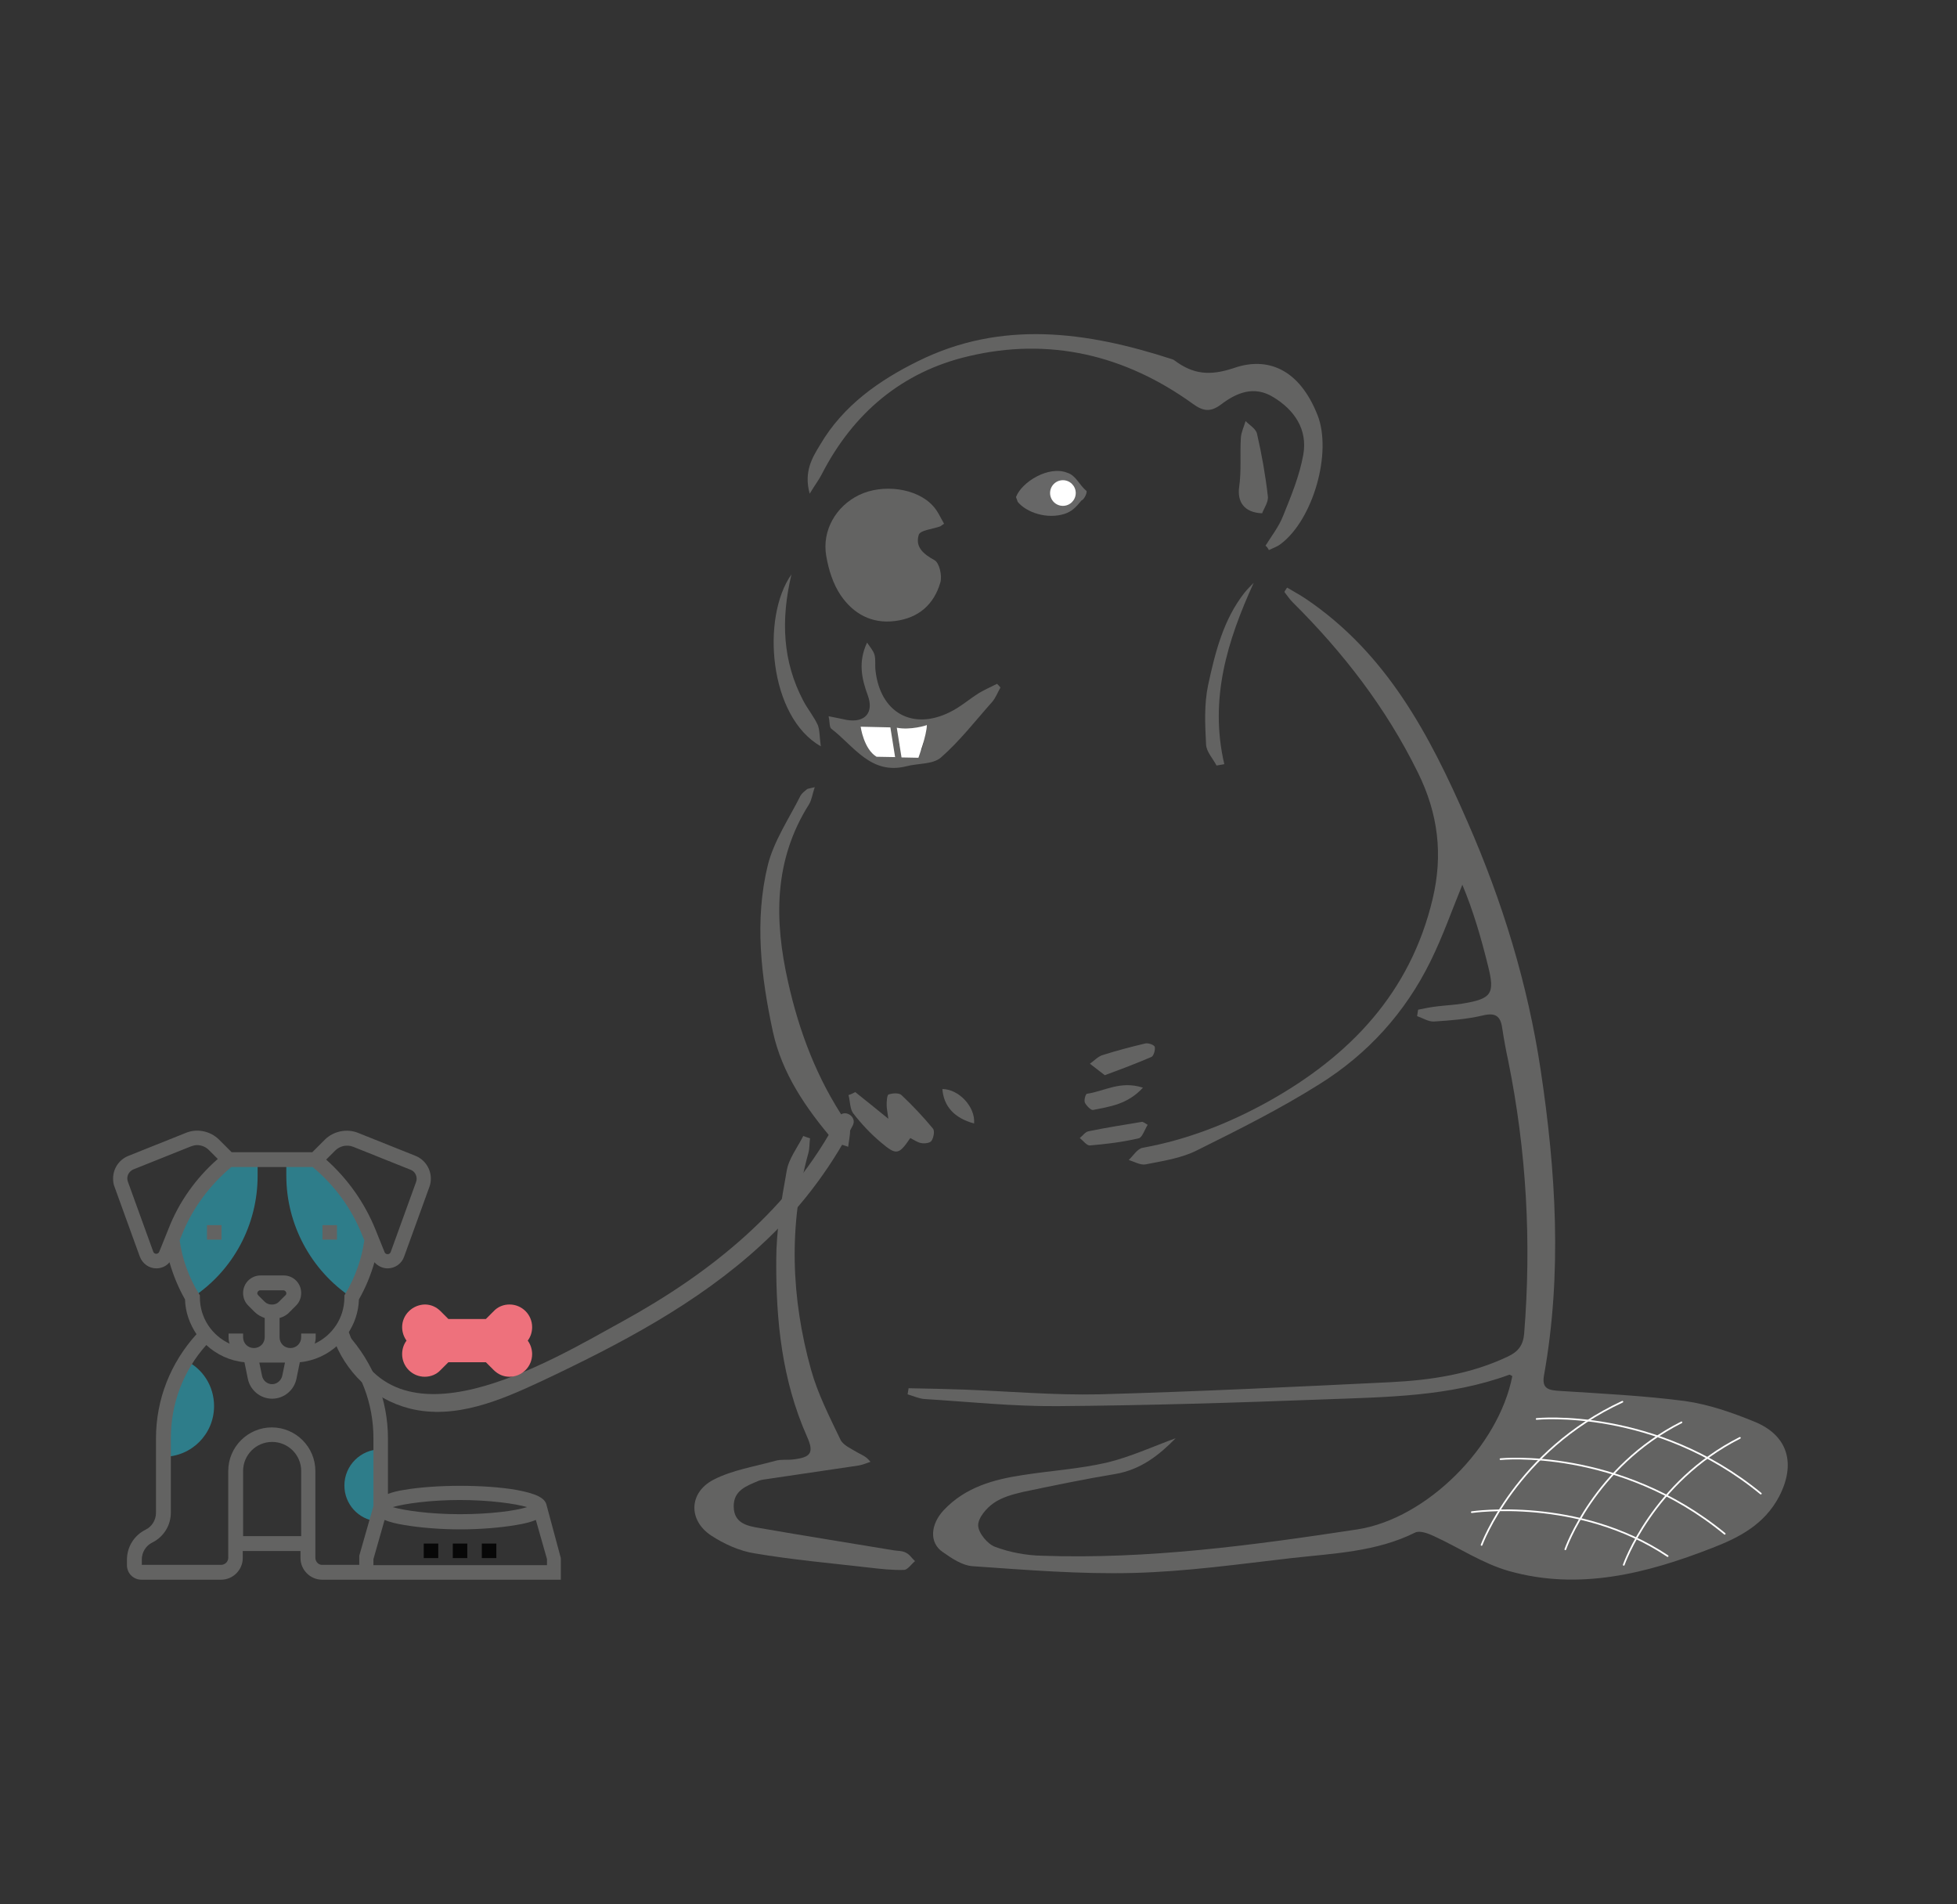 <?xml version="1.0" encoding="utf-8"?>
<!-- Generator: Adobe Illustrator 22.1.0, SVG Export Plug-In . SVG Version: 6.00 Build 0)  -->
<svg version="1.1" xmlns="http://www.w3.org/2000/svg" xmlns:xlink="http://www.w3.org/1999/xlink" x="0px" y="0px"
	 viewBox="0 0 579.6 563.9" style="enable-background:new 0 0 579.6 563.9;" xml:space="preserve">
<rect x="0" y="0" width="579.6" height="563.9" fill="#333333" stroke="none"/>
<style type="text/css">
	.st0{opacity:0.55;fill:#2BB9D2;}
	.st1{fill:#EE717C;}
	.st2{fill:#636362;}
	.st3{fill:#F0F0F1;}
	.st4{opacity:0.55;}
	.st5{fill:#2BB9D2;}
	.st6{fill:#D9072A;}
	.st7{opacity:0.54;fill:#2BB9D2;}
	.st8{fill:#676767;}
	.st9{fill:#FFFFFF;}
	.st10{fill:none;stroke:#FFFFFF;stroke-width:0.5;stroke-linecap:round;stroke-linejoin:round;stroke-miterlimit:10;}
	.st11{fill:#FFFFFF;stroke:#3E3E3E;stroke-width:5;stroke-miterlimit:10;}
	.st12{opacity:0.69;}
	.st13{fill:#070707;}
	.st14{fill:none;stroke:#FFFFFF;stroke-width:0.25;stroke-linecap:round;stroke-linejoin:round;stroke-miterlimit:10;}
	.st15{fill:none;stroke:#636362;stroke-width:2;stroke-linecap:round;stroke-linejoin:round;stroke-miterlimit:10;}
	.st16{fill:none;stroke:#636362;stroke-width:2;stroke-miterlimit:10;}
	.st17{fill:#636362;stroke:#636362;stroke-width:2;stroke-linecap:round;stroke-linejoin:round;stroke-miterlimit:10;}
	.st18{opacity:0.6;fill:#2BB9D2;}
	.st19{fill:#00A6C5;}
	.st20{fill:none;stroke:#EE717C;stroke-width:8;stroke-miterlimit:10;}
	.st21{fill:none;stroke:#444444;stroke-width:4;stroke-miterlimit:10;}
	.st22{fill:#FFFFFF;stroke:#454545;stroke-width:4;stroke-miterlimit:10;}
	.st23{opacity:0.57;fill:#2BB9D2;}
	.st24{fill:none;stroke:#636362;stroke-width:4;stroke-miterlimit:10;}
	.st25{fill:none;stroke:#636362;stroke-linecap:round;stroke-linejoin:round;stroke-miterlimit:10;}
	.st26{fill:none;stroke:#636362;stroke-miterlimit:10;}
	.st27{fill:none;stroke:#000000;stroke-miterlimit:10;}
	.st28{opacity:0.48;fill:#F09687;}
	.st29{opacity:0.46;fill:#00A6C5;}
	.st30{opacity:0.67;fill:#60B676;}
	.st31{fill:#FFFFFF;stroke:#636362;stroke-linecap:round;stroke-linejoin:round;stroke-miterlimit:10;}
	.st32{opacity:0.81;fill:#EE717C;}
	.st33{opacity:0.52;fill:#2BB9D2;}
</style>
<g id="dessin">
	<g>
		<g>
			<path class="st2" d="M248.3,330.9c-14.1,27.1-37.7,46-64.1,60.5c-21.6,11.9-67.8,39.9-80.9,3.1c-1.1-3-5.9-1.7-4.8,1.3
				c3.7,10.5,11.9,18.5,22.8,21.3c13.5,3.4,27.1-2.5,39.1-8.1c23.1-10.9,46.1-22.9,65-40.3c11-10.1,20.2-22,27.1-35.3
				C254.1,330.6,249.8,328.1,248.3,330.9L248.3,330.9z"/>
		</g>
	</g>
	<g>
		<path class="st0" d="M76.3,343.5v4.7c0,14.5-7.2,28-19.3,36c-3.2-5.2-5.2-11.1-6-17.1v0l0.9-2.3c3.3-8.4,8.8-15.7,15.8-21.3
			c0.1,0,0.3,0,0.4,0H76.3z"/>
		<path class="st0" d="M110.1,367.1L110.1,367.1c-0.8,6-2.9,11.8-6,17.1c-12-8-19.3-21.6-19.3-36v-4.7H93c0.1,0,0.3,0,0.4,0
			c7,5.6,12.4,12.9,15.8,21.3L110.1,367.1z"/>
		<path class="st0" d="M55,402.9c5,2.4,8.4,7.5,8.4,13.5c0,8.3-6.7,15-15,15V426C48.4,417.7,50.7,409.8,55,402.9z"/>
		<path class="st0" d="M112.7,429.2v17.1l-1.2,4.2c-5.4-0.6-9.5-5.1-9.5-10.6C102,434,106.8,429.2,112.7,429.2z"/>
	</g>
	<path class="st2" d="M95.5,362.8h4.3v4.3h-4.3V362.8z"/>
	<path class="st2" d="M61.3,362.8h4.3v4.3h-4.3V362.8z"/>
	<path class="st2" d="M161.9,445.8c-0.4-2.2-3.1-3.5-9-4.6c-9.3-1.6-23.9-1.6-33.2,0c-2,0.3-3.5,0.7-4.8,1.2V426
		c0-11.5-4.3-22.4-12-30.9c2-2.9,3.3-6.5,3.4-10.3c2-3.5,3.5-7.2,4.6-11c1,1.1,2.4,1.8,3.9,1.8c2.2,0,4.2-1.4,4.9-3.5l7.5-20.7
		c0.3-0.8,0.4-1.6,0.4-2.4c0-2.9-1.8-5.6-4.5-6.7l-17-6.8c-3.4-1.4-7.4-0.5-9.9,2l-3.7,3.7l-23.9,0l-3.7-3.7c-2.6-2.6-6.6-3.4-9.9-2
		l-17,6.8c-2.7,1.1-4.5,3.7-4.5,6.7c0,0.8,0.1,1.7,0.4,2.4l7.5,20.7c0.8,2.1,2.7,3.5,4.9,3.5c1.6,0,3-0.7,3.9-1.8
		c1.1,3.8,2.6,7.5,4.6,11c0.1,3.8,1.4,7.3,3.4,10.3c-7.7,8.5-12,19.3-12,30.9v22c0,2.1-1.2,4.1-3.1,5c-3.4,1.7-5.5,5.1-5.5,8.9v1.6
		c0,2.4,1.9,4.3,4.3,4.3h23.6c3.5,0,6.4-2.9,6.4-6.4v-2.1h17.1v2.1c0,3.5,2.9,6.4,6.4,6.4h70.7v-6.4L161.9,445.8z M136.2,444.2
		c8.9,0,16.5,1.1,19.9,2.1c-3.4,1.1-11,2.1-19.9,2.1s-16.5-1.1-19.9-2.1C119.8,445.3,127.3,444.2,136.2,444.2z M99.3,340.7
		c1.4-1.4,3.5-1.8,5.3-1.1l17,6.8c1.1,0.4,1.8,1.5,1.8,2.7c0,0.3-0.1,0.7-0.2,1l-7.5,20.7c-0.3,0.8-1.5,0.8-1.8,0l-2.7-6.7
		c-3.2-7.9-8.2-15-14.6-20.7L99.3,340.7z M45.4,370.7L37.9,350c-0.1-0.3-0.2-0.6-0.2-1c0-1.2,0.7-2.2,1.8-2.7l17-6.8
		c0.6-0.2,1.2-0.4,1.8-0.4c1.3,0,2.6,0.5,3.5,1.4l2.7,2.7c-6.4,5.6-11.5,12.7-14.6,20.7l-2.7,6.7C46.9,371.5,45.7,371.5,45.4,370.7z
		 M53.2,367.3l0.7-1.7c3.1-7.8,8.2-14.6,14.6-20l24.1,0c6.4,5.3,11.5,12.2,14.6,20l0.7,1.7c-0.8,5.6-2.7,10.9-5.6,15.8l-0.3,0.5v0.6
		c0,6.1-3.6,11.3-8.8,13.7c0.2-0.6,0.3-1.2,0.3-1.9v-1.1h-4.3v1.1c0,1.8-1.4,3.2-3.2,3.2s-3.2-1.4-3.2-3.2v-5.7
		c1.1-0.3,2.2-0.9,3-1.8l1.9-1.9c1-1,1.5-2.3,1.5-3.7c0-2.9-2.3-5.2-5.2-5.2h-6.8c-2.9,0-5.2,2.3-5.2,5.2c0,1.4,0.5,2.7,1.5,3.7
		l1.9,1.9c0.9,0.9,1.9,1.4,3,1.8v5.7c0,1.8-1.4,3.2-3.2,3.2c-1.8,0-3.2-1.4-3.2-3.2v-1.1h-4.3v1.1c0,0.7,0.1,1.3,0.3,1.9
		c-5.2-2.4-8.8-7.6-8.8-13.7v-0.6l-0.3-0.5C55.9,378.2,54,372.9,53.2,367.3z M78.4,385.5l-1.9-1.9c-0.2-0.2-0.3-0.4-0.3-0.6
		c0-0.5,0.4-0.9,0.9-0.9h6.8c0.5,0,0.9,0.4,0.9,0.9c0,0.2-0.1,0.5-0.3,0.6l-1.9,1.9C81.6,386.6,79.5,386.6,78.4,385.5z M84.4,403.5
		l-0.8,3.9c-0.3,1.4-1.6,2.5-3,2.5s-2.7-1-3-2.5l-0.8-3.9H84.4z M72,454.9v-19.3c0-4.7,3.8-8.6,8.6-8.6c4.7,0,8.6,3.8,8.6,8.6v19.3
		H72z M93.4,461.3v-25.7c0-7.1-5.8-12.9-12.9-12.9s-12.9,5.8-12.9,12.9v25.7c0,1.2-1,2.1-2.1,2.1H42v-1.6c0-2.1,1.2-4.1,3.1-5
		c3.4-1.7,5.5-5.1,5.5-8.9v-22c0-10.3,3.7-20,10.5-27.6c3,2.8,7,4.7,11.3,5.1l1,4.9c0.7,3.4,3.7,5.9,7.2,5.9s6.5-2.5,7.2-5.9l1-4.9
		c4.3-0.4,8.3-2.3,11.3-5.1c6.8,7.6,10.5,17.3,10.5,27.6V446l-4.2,14.7l0,2.7H95.5C94.4,463.5,93.4,462.5,93.4,461.3z M162,463.5
		h-51.4v-1.8l3.3-11.6c1.4,0.6,3.3,1.1,5.8,1.5c4.7,0.8,10.7,1.3,16.6,1.3c5.9,0,11.9-0.5,16.6-1.3c2.5-0.4,4.4-0.9,5.8-1.5
		l3.3,11.6V463.5z"/>
	<path class="st13" d="M134.1,457.1h4.3v4.3h-4.3V457.1z"/>
	<path class="st13" d="M125.5,457.1h4.3v4.3h-4.3V457.1z"/>
	<path class="st13" d="M142.7,457.1h4.3v4.3h-4.3V457.1z"/>
	<path class="st1" d="M119.1,393c0,1.5,0.5,2.9,1.3,4c-0.9,1.2-1.3,2.6-1.3,4c0,3.7,3,6.7,6.7,6.7c1.8,0,3.5-0.7,4.7-2l2.3-2.3h11.1
		l2.3,2.3c1.3,1.3,2.9,2,4.7,2c3.7,0,6.7-3,6.7-6.7c0-1.5-0.5-2.9-1.3-4c0.9-1.2,1.3-2.6,1.3-4c0-3.7-3-6.7-6.7-6.7
		c-1.8,0-3.5,0.7-4.7,2l-2.3,2.3h-11.1l-2.3-2.3c-1.3-1.3-2.9-2-4.7-2C122.1,386.4,119.1,389.4,119.1,393z"/>
	<g>
		<path class="st2" d="M381.2,174c1.8,1.1,3.7,2.1,5.5,3.3c24,16.2,36.7,40.3,47.9,66c10.4,23.7,17.9,48.2,21.7,73.6
			c4.5,29.9,6.4,60.1,1,90.3c-0.8,4.2,1.5,4.5,4.8,4.7c12.4,0.8,24.8,1.4,37,3c7,1,13.9,3.4,20.5,6.1c10.1,4.1,12.3,12.6,7.3,22.2
			c-4.4,8.3-11.8,12.1-19.8,15.2c-19.5,7.6-39.5,12.7-60.3,6.8c-7.7-2.2-14.7-6.9-22.1-10.3c-1.7-0.8-4.1-1.7-5.5-1.1
			c-11.6,5.8-24.3,6.2-36.7,7.6c-15.6,1.8-31.2,4-46.9,4.4c-15.8,0.4-31.7-0.9-47.5-2c-3.1-0.2-6.2-2.3-8.9-4.2
			c-4-2.7-3.7-8.1,0.3-12.4c6.4-6.8,14.8-9.1,23.5-10.4c8.3-1.3,16.7-1.8,24.9-3.7c7-1.7,13.7-4.8,20.3-7.2
			c-4.9,5-10.3,9.3-17.9,10.6c-9.1,1.5-18.2,3.4-27.3,5.3c-3,0.7-6.3,1.6-8.7,3.3c-2.2,1.5-4.7,4.5-4.6,6.7c0.1,2.2,2.8,5.5,5.1,6.3
			c4.3,1.6,9.1,2.5,13.8,2.6c31.4,1.1,62.5-3.1,93.4-7.8c20.7-3.2,41.9-24.7,45.9-45.4c-0.3-0.1-0.7-0.5-0.9-0.4
			c-17.7,6.5-36.3,6.6-54.8,7.3c-26.4,1-52.7,1.8-79.1,2c-13.1,0.1-26.2-1.3-39.2-2.1c-1.7-0.1-3.4-0.9-5.1-1.4
			c0.1-0.6,0.2-1.2,0.3-1.8c5.4,0.1,10.9,0.2,16.3,0.4c13.4,0.5,26.8,1.7,40.2,1.4c28.8-0.8,57.6-2.2,86.4-3.6
			c11.9-0.6,23.7-2.4,34.6-7.6c3-1.4,4.5-3.3,4.8-6.7c2.2-27.2,0.7-54.1-4.7-80.8c-0.7-3.2-1.3-6.5-1.8-9.8c-0.5-3.5-2-4.6-5.7-3.7
			c-4.7,1.1-9.6,1.5-14.5,1.8c-1.6,0.1-3.3-1-5-1.6c0.1-0.6,0.2-1.2,0.3-1.9c1.9-0.4,3.9-0.8,5.8-1c2.4-0.3,4.9-0.4,7.3-0.8
			c8.7-1.4,9.7-2.9,7.6-11.2c-2-8.1-4.3-16.1-7.6-24c-3.1,7.6-5.8,15.3-9.4,22.6c-7.5,15.3-18.7,27.6-33,36.5
			c-11.6,7.3-24,13.5-36.3,19.6c-4.6,2.3-10,3.1-15.1,4.1c-1.5,0.3-3.4-0.8-5-1.3c1.3-1.2,2.5-3.3,4.1-3.6
			c13.2-2.4,25.5-7.2,37.2-13.7c24.2-13.5,42.1-32.2,48.7-60c3.1-13,1.7-25.2-4.4-37.5c-9.4-19.1-22.1-35.5-37.1-50.4
			c-0.9-0.9-1.6-2-2.4-3C380.5,175,380.9,174.5,381.2,174z"/>
		<path class="st2" d="M239.9,337.1c-0.2,1.5-0.1,3-0.5,4.4c-5.9,21.4-5.1,42.9,0.8,64.1c2,7.2,5.5,14,8.7,20.7
			c0.8,1.7,3.2,2.7,5,3.8c1.2,0.7,2.6,1.1,3.9,2.8c-1.2,0.4-2.4,0.9-3.6,1.1c-8.8,1.3-17.6,2.6-26.4,3.9c-1,0.2-2.1,0.2-3.1,0.6
			c-3.5,1.5-7.5,2.8-7.4,7.7c0.1,4.9,4,5.7,7.7,6.3c13.2,2.3,26.5,4.4,39.7,6.6c1.2,0.2,2.5,0.1,3.6,0.7c1.1,0.5,1.8,1.7,2.7,2.5
			c-1.1,0.9-2.2,2.6-3.3,2.6c-3.5,0.1-7-0.3-10.4-0.7c-11.3-1.3-22.6-2.3-33.8-4.2c-4.5-0.7-9.1-2.8-12.9-5.3
			c-6.8-4.5-6.6-12.7,0.7-16.5c5.6-2.9,12.2-3.9,18.3-5.6c1.7-0.5,3.5-0.2,5.2-0.4c5.3-0.6,6.4-1.9,4.2-6.8
			c-7.4-16.7-9.2-34.3-9.1-52.2c0-8.8,1.5-17.7,3.1-26.5c0.6-3.6,3.2-6.9,4.9-10.3C238.5,336.6,239.2,336.9,239.9,337.1z"/>
		<path class="st2" d="M374.8,161.6c1.8-2.9,4-5.7,5.2-8.8c2.4-5.9,4.9-12,6-18.2c1.3-7.4-2.6-13.2-8.9-17
			c-5.7-3.5-10.9-1.3-15.5,2.2c-3.2,2.4-5.4,1.9-8.3-0.2c-20.1-14.5-42.5-19.8-66.5-14.1c-19.6,4.6-34.1,16.8-43.4,34.9
			c-0.8,1.6-1.9,3-3.6,5.8c-1.8-6.6,0.8-10.7,3.1-14.5c6.8-11.6,17.5-19.1,29.1-24.8c24.7-12.2,49.9-8.7,74.9-0.6
			c0.3,0.1,0.7,0.2,0.9,0.4c5.6,4.2,10.6,4.7,17.9,2.2c9.5-3.2,19,0.1,24.5,14c4.4,11.1-1.3,31-10.9,38.2c-1,0.8-2.3,1.2-3.5,1.8
			C375.5,162.3,375.2,161.9,374.8,161.6z"/>
		<path class="st2" d="M279.6,155.1c-0.9,0.6-1.1,0.8-1.2,0.8c-2.2,0.8-5.9,1.1-6.3,2.5c-1.1,3.6,1.4,5.7,4.7,7.5
			c1.4,0.8,2.3,4.6,1.7,6.6c-1.9,6.5-6.4,10.5-13.4,11.4c-7,0.9-12.4-2.2-16.1-7.6c-2.3-3.4-3.6-7.6-4.3-11.7
			c-1.3-7.5,2.9-14.7,9.7-18c7-3.4,17.1-2.1,21.9,3.2C277.8,151.4,278.6,153.4,279.6,155.1z"/>
		<path class="st2" d="M241.3,233.1c-0.7,2.1-0.9,3.8-1.7,5.1c-10.5,16.6-10.3,34.4-6.2,52.6c3.3,14.8,8.6,28.7,17.1,41.3
			c0.5,0.7,1.3,1.5,1.3,2.3c0,1.7-0.4,3.5-0.6,5.2c-1.5-0.6-3.5-0.8-4.4-1.9c-8.1-9.5-15.2-19.8-17.9-32.2
			c-3.5-16.3-5.5-32.9-1.5-49.3c1.8-7.2,6.3-13.8,9.7-20.6c0.4-0.7,1.2-1.3,1.8-1.8C239.2,233.5,239.8,233.5,241.3,233.1z"/>
		<path class="st2" d="M296.3,203.6c-0.8,1.4-1.4,3-2.4,4.2c-5,5.6-9.6,11.6-15.2,16.5c-2.4,2.1-6.7,1.7-10.2,2.6
			c-10.6,2.7-15.6-6-22.3-11.1c-0.6-0.5-0.4-1.9-0.8-3.7c2.2,0.4,3.8,0.8,5.4,1.1c5.4,0.9,8.1-2.2,6.2-7.3
			c-1.8-4.9-2.9-9.9-0.2-15.6c0.8,1.2,1.8,2.3,2.2,3.6c0.4,1.5,0.1,3.1,0.3,4.7c1.4,12.4,10.9,17.8,22,12.3c3.1-1.5,5.8-3.9,8.7-5.7
			c1.7-1,3.5-1.8,5.3-2.7C295.7,202.9,296,203.2,296.3,203.6z M273,222c0.2-0.7,0.3-1.3,0.5-2c-2.2-0.6-4.4-1.2-6.6-1.9
			c-0.2,0.8-0.4,1.6-0.6,2.4C268.5,221,270.7,221.5,273,222z"/>
		<path class="st2" d="M253.3,323.4c3,2.4,6,4.8,9.8,7.9c-0.3-2.2-0.5-3.1-0.5-4.1c0-1.1,0.1-3,0.6-3.1c1.2-0.4,3.1-0.5,3.8,0.2
			c3.3,3.1,6.4,6.4,9.3,9.9c0.6,0.7,0.2,2.7-0.4,3.6c-0.4,0.7-2.1,0.9-3.1,0.7c-1.1-0.2-2.2-1-3.2-1.5c-3.4,5-4.1,5.2-8.7,1.3
			c-3-2.5-5.8-5.5-8.2-8.6c-1-1.3-0.9-3.6-1.4-5.4C251.9,324.1,252.6,323.8,253.3,323.4z"/>
		<path class="st2" d="M371.3,172.6c-7.8,17.1-13.2,34.4-8.7,53.7c-0.8,0.1-1.5,0.3-2.3,0.4c-1.1-2.1-3-4.1-3.1-6.2
			c-0.3-5.9-0.6-11.9,0.6-17.6c2.1-9.7,4.5-19.4,10.8-27.4C369.5,174.4,370.4,173.5,371.3,172.6z"/>
		<path class="st2" d="M373.8,152c-5.5-0.2-7.4-3.6-6.8-7.8c0.7-4.8,0.2-9.7,0.5-14.5c0.1-1.7,0.9-3.3,1.4-5
			c1.2,1.2,3.1,2.3,3.4,3.8c1.4,6.1,2.5,12.3,3.2,18.5C375.7,148.7,374.3,150.6,373.8,152z"/>
		<path class="st2" d="M327.2,318.4c-1.8-1.4-3.1-2.4-4.4-3.4c1.3-0.9,2.4-2.2,3.9-2.6c4.1-1.3,8.3-2.4,12.5-3.4
			c0.9-0.2,2.6,0.4,2.8,1c0.2,0.9-0.3,2.7-1,3C336.6,314.9,332.1,316.6,327.2,318.4z"/>
		<path class="st2" d="M339.9,333.1c-0.9,1.4-1.6,3.8-2.7,4c-4.7,1.1-9.6,1.7-14.4,2.1c-0.9,0.1-2-1.4-3-2.2c0.9-0.7,1.6-1.8,2.6-2
			c5.3-1.1,10.6-1.9,15.9-2.8C338.9,332.4,339.4,332.8,339.9,333.1z"/>
		<path class="st2" d="M338.5,322.1c-4.6,5-9.9,5.6-14.8,6.6c-0.6,0.1-2-1.3-2.4-2.2c-0.3-0.7,0.2-2.5,0.6-2.6
			C327,323.2,331.8,319.9,338.5,322.1z"/>
		<path class="st2" d="M288.5,332.7c-5.9-1.6-9-5.1-9.4-10.2C283.9,322.5,288.9,327.7,288.5,332.7z"/>
	</g>
	<g>
		<g>
			<path class="st8" d="M315.2,152.2c-5.1,1.6-11.2-0.4-13.8-3.6c0,0-0.2-0.7-0.5-1.4c1.7-4.5,9.7-9.4,15.2-7.2
				c2.6,0.8,3.5,3.6,5.7,5.4c0.2,0.7-0.8,2.6-1.5,2.8C318.6,150.3,317.4,151.5,315.2,152.2z"/>
		</g>
	</g>
	<g>
		<circle class="st9" cx="314.8" cy="146" r="3.8"/>
	</g>
	<path class="st2" d="M243.1,221c-15.4-8.7-17.7-38.2-8.7-50.9c-3.2,13.6-2.6,25.8,3.5,37.4c1.3,2.5,3.1,4.6,4.3,7.2
		C242.8,216.2,242.7,218.2,243.1,221"/>
	<path class="st9" d="M254.9,215.2c0,0,0.9,6.6,4.7,8.9l5.5,0.1l-1.4-8.8L254.9,215.2z"/>
	<path class="st9" d="M265.6,215.5l1.4,8.8l5,0.1c0,0,2.5-6.8,2.5-9.7C274.5,214.8,269.6,216.3,265.6,215.5z"/>
	<path class="st10" d="M463.6,458.8c0,0,8.5-24.5,34.4-37.6"/>
	<path class="st10" d="M480.9,463.4c0,0,8.5-24.5,34.4-37.6"/>
	<path class="st10" d="M438.8,457.5c0,0,10.2-27.8,41.7-42.4"/>
	<path class="st10" d="M455.1,420.2c0,0,35.1-3.6,66.4,22.1"/>
	<path class="st10" d="M444.4,432.1c0,0,35.1-3.6,66.4,22.1"/>
	<path class="st10" d="M435.9,447.8c0,0,31.5-4.7,58,13"/>
</g>
<g id="tracé">
</g>
</svg>
